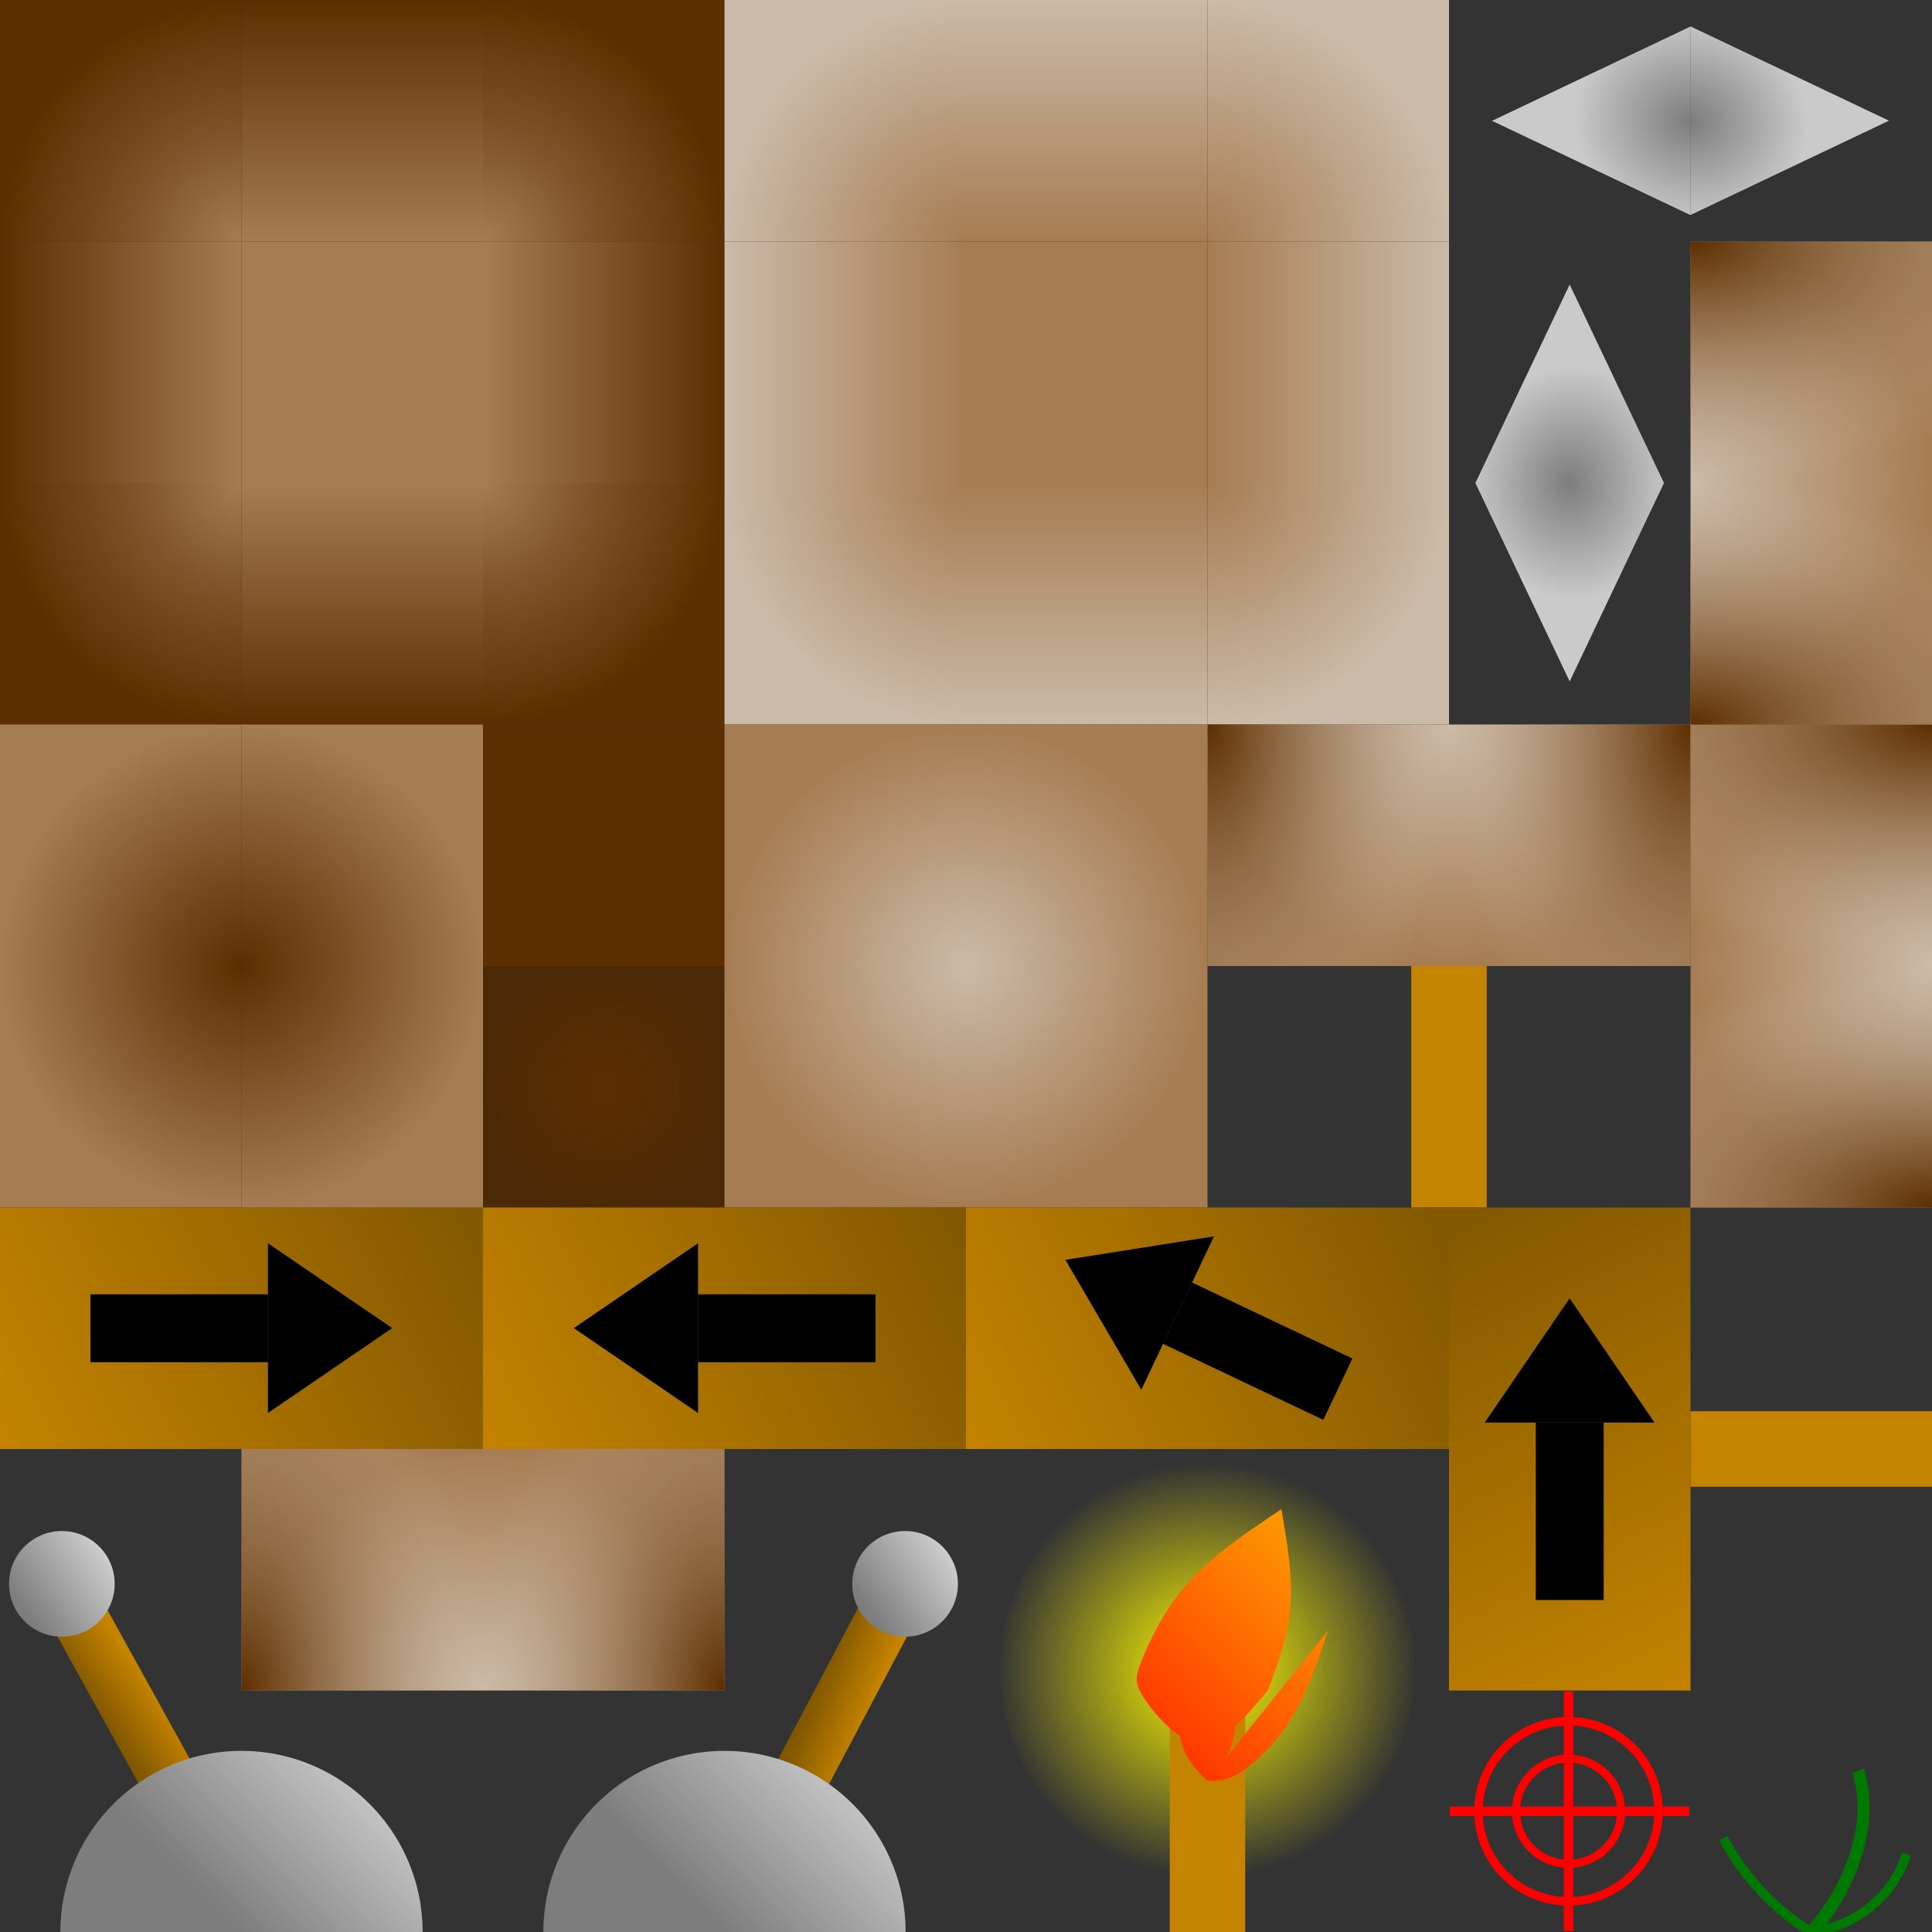 <?xml version="1.0" encoding="UTF-8" standalone="no"?>
<svg
   xmlns:dc="http://purl.org/dc/elements/1.1/"
   xmlns:cc="http://creativecommons.org/ns#"
   xmlns:rdf="http://www.w3.org/1999/02/22-rdf-syntax-ns#"
   xmlns:svg="http://www.w3.org/2000/svg"
   xmlns="http://www.w3.org/2000/svg"
   xmlns:xlink="http://www.w3.org/1999/xlink"
   xmlns:sodipodi="http://sodipodi.sourceforge.net/DTD/sodipodi-0.dtd"
   xmlns:inkscape="http://www.inkscape.org/namespaces/inkscape"
   width="1024mm"
   height="1024mm"
   viewBox="0 0 1024 1024"
   version="1.1"
   id="svg8"
   inkscape:version="1.0.1 (c497b03c, 2020-09-10)"
   sodipodi:docname="GameTiles.svg"
   inkscape:export-filename="/Users/hihilkh/Desktop/tile.png"
   inkscape:export-xdpi="25.4"
   inkscape:export-ydpi="25.4">
  <rect x="0" y="0" width="1024" height="1024" fill="#333333" stroke="none"/>
  <defs
     id="defs2">
    <inkscape:path-effect
       effect="bspline"
       id="path-effect1290"
       is_visible="true"
       lpeversion="1"
       weight="33.333"
       steps="2"
       helper_size="0"
       apply_no_weight="true"
       apply_with_weight="true"
       only_selected="false" />
    <inkscape:path-effect
       effect="bspline"
       id="path-effect1286"
       is_visible="true"
       lpeversion="1"
       weight="33.333"
       steps="2"
       helper_size="0"
       apply_no_weight="true"
       apply_with_weight="true"
       only_selected="false" />
    <linearGradient
       inkscape:collect="always"
       id="linearGradient3941">
      <stop
         style="stop-color:#fff800;stop-opacity:1;"
         offset="0"
         id="stop3937" />
      <stop
         style="stop-color:#fff800;stop-opacity:0;"
         offset="1"
         id="stop3939" />
    </linearGradient>
    <linearGradient
       inkscape:collect="always"
       id="linearGradient3927">
      <stop
         style="stop-color:#ff2f00;stop-opacity:1;"
         offset="0"
         id="stop3923" />
      <stop
         style="stop-color:#ff9600;stop-opacity:1"
         offset="1"
         id="stop3925" />
    </linearGradient>
    <inkscape:path-effect
       effect="bspline"
       id="path-effect3898"
       is_visible="true"
       lpeversion="1"
       weight="33.333"
       steps="2"
       helper_size="0"
       apply_no_weight="true"
       apply_with_weight="true"
       only_selected="false" />
    <inkscape:path-effect
       effect="bspline"
       id="path-effect3894"
       is_visible="true"
       lpeversion="1"
       weight="33.333"
       steps="2"
       helper_size="0"
       apply_no_weight="true"
       apply_with_weight="true"
       only_selected="false" />
    <inkscape:path-effect
       effect="bspline"
       id="path-effect3879"
       is_visible="true"
       lpeversion="1"
       weight="33.333"
       steps="2"
       helper_size="0"
       apply_no_weight="true"
       apply_with_weight="true"
       only_selected="false" />
    <inkscape:path-effect
       effect="bspline"
       id="path-effect3875"
       is_visible="true"
       lpeversion="1"
       weight="33.333"
       steps="2"
       helper_size="0"
       apply_no_weight="true"
       apply_with_weight="true"
       only_selected="false" />
    <inkscape:path-effect
       effect="bspline"
       id="path-effect3871"
       is_visible="true"
       lpeversion="1"
       weight="33.333"
       steps="2"
       helper_size="0"
       apply_no_weight="true"
       apply_with_weight="true"
       only_selected="false" />
    <inkscape:path-effect
       effect="bspline"
       id="path-effect3867"
       is_visible="true"
       lpeversion="1"
       weight="33.333"
       steps="2"
       helper_size="0"
       apply_no_weight="true"
       apply_with_weight="true"
       only_selected="false" />
    <inkscape:path-effect
       effect="bspline"
       id="path-effect3863"
       is_visible="true"
       lpeversion="1"
       weight="33.333"
       steps="2"
       helper_size="0"
       apply_no_weight="true"
       apply_with_weight="true"
       only_selected="false" />
    <inkscape:path-effect
       effect="bspline"
       id="path-effect3858"
       is_visible="true"
       lpeversion="1"
       weight="33.333"
       steps="2"
       helper_size="0"
       apply_no_weight="true"
       apply_with_weight="true"
       only_selected="false" />
    <inkscape:path-effect
       effect="bspline"
       id="path-effect3849"
       is_visible="true"
       lpeversion="1"
       weight="33.333"
       steps="2"
       helper_size="0"
       apply_no_weight="true"
       apply_with_weight="true"
       only_selected="false" />
    <inkscape:path-effect
       effect="bspline"
       id="path-effect3845"
       is_visible="true"
       lpeversion="1"
       weight="33.333"
       steps="2"
       helper_size="0"
       apply_no_weight="true"
       apply_with_weight="true"
       only_selected="false" />
    <inkscape:path-effect
       effect="bspline"
       id="path-effect3841"
       is_visible="true"
       lpeversion="1"
       weight="33.333"
       steps="2"
       helper_size="0"
       apply_no_weight="true"
       apply_with_weight="true"
       only_selected="false" />
    <inkscape:path-effect
       effect="bspline"
       id="path-effect3837"
       is_visible="true"
       lpeversion="1"
       weight="33.333"
       steps="2"
       helper_size="0"
       apply_no_weight="true"
       apply_with_weight="true"
       only_selected="false" />
    <inkscape:path-effect
       effect="bspline"
       id="path-effect3833"
       is_visible="true"
       lpeversion="1"
       weight="33.333"
       steps="2"
       helper_size="0"
       apply_no_weight="true"
       apply_with_weight="true"
       only_selected="false" />
    <inkscape:path-effect
       effect="bspline"
       id="path-effect3829"
       is_visible="true"
       lpeversion="1"
       weight="33.333"
       steps="2"
       helper_size="0"
       apply_no_weight="true"
       apply_with_weight="true"
       only_selected="false" />
    <inkscape:path-effect
       effect="bspline"
       id="path-effect3771"
       is_visible="true"
       lpeversion="1"
       weight="33.333"
       steps="2"
       helper_size="0"
       apply_no_weight="true"
       apply_with_weight="true"
       only_selected="false" />
    <inkscape:path-effect
       effect="bspline"
       id="path-effect3763"
       is_visible="true"
       lpeversion="1"
       weight="33.333"
       steps="2"
       helper_size="0"
       apply_no_weight="true"
       apply_with_weight="true"
       only_selected="false" />
    <inkscape:path-effect
       effect="bspline"
       id="path-effect3752"
       is_visible="true"
       lpeversion="1"
       weight="33.333"
       steps="2"
       helper_size="0"
       apply_no_weight="true"
       apply_with_weight="true"
       only_selected="false" />
    <inkscape:path-effect
       effect="bspline"
       id="path-effect3748"
       is_visible="true"
       lpeversion="1"
       weight="33.333"
       steps="2"
       helper_size="0"
       apply_no_weight="true"
       apply_with_weight="true"
       only_selected="false" />
    <inkscape:path-effect
       effect="bspline"
       id="path-effect3744"
       is_visible="true"
       lpeversion="1"
       weight="33.333"
       steps="2"
       helper_size="0"
       apply_no_weight="true"
       apply_with_weight="true"
       only_selected="false" />
    <inkscape:path-effect
       effect="bspline"
       id="path-effect3740"
       is_visible="true"
       lpeversion="1"
       weight="33.333"
       steps="2"
       helper_size="0"
       apply_no_weight="true"
       apply_with_weight="true"
       only_selected="false" />
    <inkscape:path-effect
       effect="bspline"
       id="path-effect3736"
       is_visible="true"
       lpeversion="1"
       weight="33.333"
       steps="2"
       helper_size="0"
       apply_no_weight="true"
       apply_with_weight="true"
       only_selected="false" />
    <inkscape:path-effect
       effect="bspline"
       id="path-effect3732"
       is_visible="true"
       lpeversion="1"
       weight="33.333"
       steps="2"
       helper_size="0"
       apply_no_weight="true"
       apply_with_weight="true"
       only_selected="false" />
    <linearGradient
       inkscape:collect="always"
       id="linearGradient3611">
      <stop
         style="stop-color:#7d7d7d;stop-opacity:1;"
         offset="0"
         id="stop3607" />
      <stop
         style="stop-color:#ffffff;stop-opacity:1"
         offset="1"
         id="stop3609" />
    </linearGradient>
    <linearGradient
       inkscape:collect="always"
       id="linearGradient2692">
      <stop
         style="stop-color:#7d7d7d;stop-opacity:1;"
         offset="0"
         id="stop2688" />
      <stop
         style="stop-color:#ffffff;stop-opacity:1"
         offset="1"
         id="stop2690" />
    </linearGradient>
    <linearGradient
       inkscape:collect="always"
       id="linearGradient2547">
      <stop
         style="stop-color:#c48300;stop-opacity:1;"
         offset="0"
         id="stop2543" />
      <stop
         style="stop-color:#825700;stop-opacity:1"
         offset="1"
         id="stop2545" />
    </linearGradient>
    <inkscape:perspective
       sodipodi:type="inkscape:persp3d"
       inkscape:vp_x="0 : 512 : 1"
       inkscape:vp_y="0 : 1000 : 0"
       inkscape:vp_z="1024 : 512 : 1"
       inkscape:persp3d-origin="512 : 341.33333 : 1"
       id="perspective2151" />
    <linearGradient
       inkscape:collect="always"
       id="linearGradient2045">
      <stop
         style="stop-color:#5d2e00;stop-opacity:1"
         offset="0"
         id="stop2041" />
      <stop
         style="stop-color:#cbbaa8;stop-opacity:0"
         offset="1"
         id="stop2043" />
    </linearGradient>
    <linearGradient
       inkscape:collect="always"
       id="linearGradient1965">
      <stop
         style="stop-color:#cbbaa8;stop-opacity:1"
         offset="0"
         id="stop1961" />
      <stop
         style="stop-color:#a67c52;stop-opacity:1"
         offset="1"
         id="stop1963" />
    </linearGradient>
    <linearGradient
       inkscape:collect="always"
       id="linearGradient1850">
      <stop
         style="stop-color:#cbbaa8;stop-opacity:1"
         offset="0"
         id="stop1846" />
      <stop
         style="stop-color:#a67c52;stop-opacity:1"
         offset="1"
         id="stop1848" />
    </linearGradient>
    <linearGradient
       inkscape:collect="always"
       id="linearGradient1772">
      <stop
         style="stop-color:#a67c52;stop-opacity:1"
         offset="0"
         id="stop1768" />
      <stop
         style="stop-color:#cbbaa8;stop-opacity:1"
         offset="1"
         id="stop1770" />
    </linearGradient>
    <linearGradient
       inkscape:collect="always"
       id="linearGradient1710">
      <stop
         style="stop-color:#cbbaa8;stop-opacity:1"
         offset="0"
         id="stop1706" />
      <stop
         style="stop-color:#a67c52;stop-opacity:1"
         offset="1"
         id="stop1708" />
    </linearGradient>
    <linearGradient
       inkscape:collect="always"
       id="linearGradient1604">
      <stop
         style="stop-color:#7d7d7d;stop-opacity:1;"
         offset="0"
         id="stop1600" />
      <stop
         style="stop-color:#cacaca;stop-opacity:1"
         offset="1"
         id="stop1602" />
    </linearGradient>
    <linearGradient
       inkscape:collect="always"
       id="linearGradient1390">
      <stop
         style="stop-color:#5d2e00;stop-opacity:1;"
         offset="0"
         id="stop1386" />
      <stop
         style="stop-color:#4c2906;stop-opacity:1"
         offset="1"
         id="stop1388" />
    </linearGradient>
    <linearGradient
       inkscape:collect="always"
       id="linearGradient1069">
      <stop
         style="stop-color:#a67c52;stop-opacity:1;"
         offset="0"
         id="stop1063" />
      <stop
         style="stop-color:#815529;stop-opacity:1;"
         offset="0.429"
         id="stop1065" />
      <stop
         style="stop-color:#5d2e00;stop-opacity:1"
         offset="1"
         id="stop1067" />
    </linearGradient>
    <linearGradient
       inkscape:collect="always"
       id="linearGradient856-8-4-4-5-6-0-6">
      <stop
         style="stop-color:#5d2e00;stop-opacity:1;"
         offset="0"
         id="stop852" />
      <stop
         style="stop-color:#a67c52;stop-opacity:1"
         offset="1"
         id="stop854" />
    </linearGradient>
    <linearGradient
       inkscape:collect="always"
       xlink:href="#linearGradient856-8-4-4-5-6-0-6"
       id="linearGradient858-7"
       x1="256"
       y1="64"
       x2="128"
       y2="64"
       gradientUnits="userSpaceOnUse"
       gradientTransform="translate(128,128)" />
    <linearGradient
       inkscape:collect="always"
       xlink:href="#linearGradient856-8-4-4-5-6-0-6"
       id="linearGradient858-7-3"
       x1="192"
       y1="128"
       x2="192"
       y2="2e-06"
       gradientUnits="userSpaceOnUse"
       gradientTransform="translate(2.0517578e-5,256)" />
    <linearGradient
       inkscape:collect="always"
       xlink:href="#linearGradient856-8-4-4-5-6-0-6"
       id="linearGradient858-7-3-2"
       x1="128"
       y1="64"
       x2="256"
       y2="64"
       gradientUnits="userSpaceOnUse"
       gradientTransform="translate(-128,128)" />
    <radialGradient
       inkscape:collect="always"
       xlink:href="#linearGradient1069"
       id="radialGradient1061"
       cx="640"
       cy="128"
       fx="640"
       fy="128"
       r="64"
       gradientUnits="userSpaceOnUse"
       gradientTransform="matrix(3.9412979e-7,-2,2,-2.9371622e-6,-128,1408)" />
    <radialGradient
       inkscape:collect="always"
       xlink:href="#linearGradient1069"
       id="radialGradient1061-4"
       cx="576"
       cy="128"
       fx="576"
       fy="128"
       r="64"
       gradientUnits="userSpaceOnUse"
       gradientTransform="matrix(2,1.0618243e-6,2.9192021e-6,2,-896,-128.001)" />
    <radialGradient
       inkscape:collect="always"
       xlink:href="#linearGradient1069"
       id="radialGradient1061-4-9"
       cx="512"
       cy="128"
       fx="512"
       fy="128"
       r="64"
       gradientUnits="userSpaceOnUse"
       gradientTransform="matrix(-3.9611373e-6,2,-2,8.8767346e-8,512.002,-768)" />
    <radialGradient
       inkscape:collect="always"
       xlink:href="#linearGradient1069"
       id="radialGradient1061-4-5"
       cx="512"
       cy="192"
       fx="512"
       fy="192"
       r="64"
       gradientUnits="userSpaceOnUse"
       gradientTransform="matrix(-2,-4.0650613e-6,-1.7409303e-7,-2,1152,640.002)" />
    <radialGradient
       inkscape:collect="always"
       xlink:href="#linearGradient856-8-4-4-5-6-0-6"
       id="radialGradient1061-4-1"
       cx="576"
       cy="128"
       fx="576"
       fy="128"
       r="64"
       gradientUnits="userSpaceOnUse"
       gradientTransform="matrix(2,1.0618243e-6,2.9192021e-6,2,-1024.001,255.999)" />
    <radialGradient
       inkscape:collect="always"
       xlink:href="#linearGradient856-8-4-4-5-6-0-6"
       id="radialGradient1061-4-1-6"
       cx="512"
       cy="128"
       fx="512"
       fy="128"
       r="64"
       gradientUnits="userSpaceOnUse"
       gradientTransform="matrix(3.3034359e-7,2,-2,4.9946342e-6,384,-512.001)" />
    <radialGradient
       inkscape:collect="always"
       xlink:href="#linearGradient856-8-4-4-5-6-0-6"
       id="radialGradient1061-4-1-6-0"
       cx="448"
       cy="128"
       fx="448"
       fy="128"
       r="64"
       gradientUnits="userSpaceOnUse"
       gradientTransform="matrix(-2,-3.6646825e-6,-7.8776274e-7,-2,1024,768.002)" />
    <radialGradient
       inkscape:collect="always"
       xlink:href="#linearGradient856-8-4-4-5-6-0-6"
       id="radialGradient1061-4-1-6-07"
       cx="576"
       cy="64"
       fx="576"
       fy="64"
       r="64"
       gradientUnits="userSpaceOnUse"
       gradientTransform="matrix(-8.1918939e-8,-2,2,-5.0832633e-6,-2e-5,1664.001)" />
    <radialGradient
       inkscape:collect="always"
       xlink:href="#linearGradient1390"
       id="radialGradient1392"
       cx="576"
       cy="192"
       fx="576"
       fy="192"
       r="64"
       gradientUnits="userSpaceOnUse"
       gradientTransform="translate(-256,384)" />
    <radialGradient
       inkscape:collect="always"
       xlink:href="#linearGradient1604"
       id="radialGradient1606"
       cx="194.293"
       cy="32"
       fx="194.293"
       fy="32"
       r="110.851"
       gradientTransform="matrix(-0.748,0.711,-0.79,-0.732,874.567,-178.652)"
       gradientUnits="userSpaceOnUse" />
    <radialGradient
       inkscape:collect="always"
       xlink:href="#linearGradient1604"
       id="radialGradient1606-2"
       cx="194.293"
       cy="32"
       fx="194.293"
       fy="32"
       r="110.851"
       gradientTransform="matrix(-0.748,0.711,-0.79,-0.732,874.567,-178.652)"
       gradientUnits="userSpaceOnUse" />
    <radialGradient
       inkscape:collect="always"
       xlink:href="#linearGradient1604"
       id="radialGradient1606-1"
       cx="194.293"
       cy="32"
       fx="194.293"
       fy="32"
       r="110.851"
       gradientTransform="matrix(-0.748,0.711,-0.79,-0.732,874.567,-178.652)"
       gradientUnits="userSpaceOnUse" />
    <radialGradient
       inkscape:collect="always"
       xlink:href="#linearGradient1604"
       id="radialGradient1606-8"
       cx="194.293"
       cy="32"
       fx="194.293"
       fy="32"
       r="110.851"
       gradientTransform="matrix(-0.748,0.711,-0.79,-0.732,874.567,-178.652)"
       gradientUnits="userSpaceOnUse" />
    <linearGradient
       inkscape:collect="always"
       xlink:href="#linearGradient1710"
       id="linearGradient858-7-9"
       x1="256"
       y1="64"
       x2="128"
       y2="64"
       gradientUnits="userSpaceOnUse"
       gradientTransform="translate(512,128)" />
    <linearGradient
       inkscape:collect="always"
       xlink:href="#linearGradient1710"
       id="linearGradient858-7-9-9"
       x1="256"
       y1="64"
       x2="128"
       y2="64"
       gradientUnits="userSpaceOnUse"
       gradientTransform="translate(128,-640)" />
    <linearGradient
       inkscape:collect="always"
       xlink:href="#linearGradient1710"
       id="linearGradient858-7-9-8"
       x1="256"
       y1="64"
       x2="128"
       y2="64"
       gradientUnits="userSpaceOnUse"
       gradientTransform="translate(-640,-256)" />
    <linearGradient
       inkscape:collect="always"
       xlink:href="#linearGradient1710"
       id="linearGradient858-7-9-7"
       x1="256"
       y1="64"
       x2="128"
       y2="64"
       gradientUnits="userSpaceOnUse"
       gradientTransform="translate(-256,512)" />
    <radialGradient
       inkscape:collect="always"
       xlink:href="#linearGradient1772"
       id="radialGradient1774"
       cx="448"
       cy="320"
       fx="448"
       fy="320"
       r="64"
       gradientUnits="userSpaceOnUse"
       gradientTransform="matrix(2,4.956176e-6,-1.126631e-6,2,-256,-512.002)" />
    <radialGradient
       inkscape:collect="always"
       xlink:href="#linearGradient1772"
       id="radialGradient1774-4"
       cx="448"
       cy="320"
       fx="448"
       fy="320"
       r="64"
       gradientUnits="userSpaceOnUse"
       gradientTransform="matrix(2,4.956176e-6,-1.126631e-6,2,-640,-1280.002)" />
    <radialGradient
       inkscape:collect="always"
       xlink:href="#linearGradient1772"
       id="radialGradient1774-7"
       cx="448"
       cy="320"
       fx="448"
       fy="320"
       r="64"
       gradientUnits="userSpaceOnUse"
       gradientTransform="matrix(2,4.956176e-6,-1.126631e-6,2,-1408,-896.002)" />
    <radialGradient
       inkscape:collect="always"
       xlink:href="#linearGradient1772"
       id="radialGradient1774-9"
       cx="448"
       cy="320"
       fx="448"
       fy="320"
       r="64"
       gradientUnits="userSpaceOnUse"
       gradientTransform="matrix(2,4.956176e-6,-1.126631e-6,2,-1024,-128.002)" />
    <radialGradient
       inkscape:collect="always"
       xlink:href="#linearGradient1850"
       id="radialGradient1774-99"
       cx="448"
       cy="320"
       fx="448"
       fy="320"
       r="64"
       gradientUnits="userSpaceOnUse"
       gradientTransform="matrix(2,4.956176e-6,-1.126631e-6,2,-384,-128.002)" />
    <radialGradient
       inkscape:collect="always"
       xlink:href="#linearGradient1850"
       id="radialGradient1774-99-8"
       cx="448"
       cy="320"
       fx="448"
       fy="320"
       r="64"
       gradientUnits="userSpaceOnUse"
       gradientTransform="matrix(2,4.956176e-6,-1.126631e-6,2,-384,-1152.002)" />
    <radialGradient
       inkscape:collect="always"
       xlink:href="#linearGradient1850"
       id="radialGradient1774-99-82"
       cx="448"
       cy="320"
       fx="448"
       fy="320"
       r="64"
       gradientUnits="userSpaceOnUse"
       gradientTransform="matrix(2,4.956176e-6,-1.126631e-6,2,-1408,-128.002)" />
    <radialGradient
       inkscape:collect="always"
       xlink:href="#linearGradient1850"
       id="radialGradient1774-99-4"
       cx="448"
       cy="320"
       fx="448"
       fy="320"
       r="64"
       gradientUnits="userSpaceOnUse"
       gradientTransform="matrix(2,4.956176e-6,-1.126631e-6,2,-1408,-1152.002)" />
    <radialGradient
       inkscape:collect="always"
       xlink:href="#linearGradient1965"
       id="radialGradient1774-99-82-1-5"
       cx="448"
       cy="320"
       fx="448"
       fy="320"
       r="64"
       gradientUnits="userSpaceOnUse"
       gradientTransform="matrix(2,4.4973705e-6,8.717297e-7,2,-1728,127.999)" />
    <radialGradient
       inkscape:collect="always"
       xlink:href="#linearGradient2045"
       id="radialGradient2049-4"
       cx="-832"
       cy="1024"
       fx="-832"
       fy="1024"
       r="64"
       gradientUnits="userSpaceOnUse"
       gradientTransform="matrix(-0.021,-3.496,2,-0.012,-2769.425,-2128.633)" />
    <radialGradient
       inkscape:collect="always"
       xlink:href="#linearGradient1965"
       id="radialGradient1774-99-82-1-0"
       cx="448"
       cy="320"
       fx="448"
       fy="320"
       r="64"
       gradientUnits="userSpaceOnUse"
       gradientTransform="matrix(2,4.4973705e-6,8.717297e-7,2,-1728,127.999)" />
    <radialGradient
       inkscape:collect="always"
       xlink:href="#linearGradient2045"
       id="radialGradient2049-8"
       cx="-832"
       cy="1024"
       fx="-832"
       fy="1024"
       r="64"
       gradientUnits="userSpaceOnUse"
       gradientTransform="matrix(-0.021,-3.496,2,-0.012,-2769.425,-2128.633)" />
    <radialGradient
       inkscape:collect="always"
       xlink:href="#linearGradient1965"
       id="radialGradient1774-99-82-1-7"
       cx="448"
       cy="320"
       fx="448"
       fy="320"
       r="64"
       gradientUnits="userSpaceOnUse"
       gradientTransform="matrix(2,4.4973705e-6,8.717297e-7,2,-1728,127.999)" />
    <radialGradient
       inkscape:collect="always"
       xlink:href="#linearGradient2045"
       id="radialGradient2049-5"
       cx="-832"
       cy="1024"
       fx="-832"
       fy="1024"
       r="64"
       gradientUnits="userSpaceOnUse"
       gradientTransform="matrix(-0.021,-3.496,2,-0.012,-2769.425,-2128.633)" />
    <linearGradient
       inkscape:collect="always"
       xlink:href="#linearGradient856-8-4-4-5-6-0-6"
       id="linearGradient858-6"
       x1="192"
       y1="0"
       x2="192"
       y2="128"
       gradientUnits="userSpaceOnUse"
       gradientTransform="translate(-4.4000078e-5)" />
    <linearGradient
       inkscape:collect="always"
       xlink:href="#linearGradient2547"
       id="linearGradient2549"
       x1="640"
       y1="768"
       x2="896"
       y2="640"
       gradientUnits="userSpaceOnUse"
       gradientTransform="translate(-640)" />
    <linearGradient
       inkscape:collect="always"
       xlink:href="#linearGradient2547"
       id="linearGradient2549-7"
       x1="640"
       y1="768"
       x2="896"
       y2="640"
       gradientUnits="userSpaceOnUse"
       gradientTransform="translate(-384,-2e-5)" />
    <linearGradient
       inkscape:collect="always"
       xlink:href="#linearGradient2547"
       id="linearGradient2549-7-8"
       x1="640"
       y1="768"
       x2="896"
       y2="640"
       gradientUnits="userSpaceOnUse"
       gradientTransform="translate(-128,-4.1833333e-5)" />
    <linearGradient
       inkscape:collect="always"
       xlink:href="#linearGradient2547"
       id="linearGradient2549-79"
       x1="640"
       y1="768"
       x2="896"
       y2="640"
       gradientUnits="userSpaceOnUse"
       gradientTransform="translate(-1536,128)" />
    <linearGradient
       inkscape:collect="always"
       xlink:href="#linearGradient2692"
       id="linearGradient2694"
       x1="128"
       y1="1024"
       x2="256"
       y2="896"
       gradientUnits="userSpaceOnUse" />
    <linearGradient
       inkscape:collect="always"
       xlink:href="#linearGradient2547"
       id="linearGradient3605"
       x1="-359.561"
       y1="858.493"
       x2="-389.685"
       y2="861.421"
       gradientUnits="userSpaceOnUse" />
    <linearGradient
       inkscape:collect="always"
       xlink:href="#linearGradient3611"
       id="linearGradient3613"
       x1="16.5"
       y1="859.01"
       x2="86.994"
       y2="810.521"
       gradientUnits="userSpaceOnUse" />
    <linearGradient
       inkscape:collect="always"
       xlink:href="#linearGradient2547"
       id="linearGradient3605-9"
       x1="-359.561"
       y1="858.493"
       x2="-389.685"
       y2="861.421"
       gradientUnits="userSpaceOnUse"
       gradientTransform="translate(1193.236,-242.131)" />
    <linearGradient
       inkscape:collect="always"
       xlink:href="#linearGradient3611"
       id="linearGradient2694-8"
       x1="128"
       y1="1024"
       x2="256"
       y2="896"
       gradientUnits="userSpaceOnUse"
       gradientTransform="translate(256,1.0947827e-4)" />
    <linearGradient
       inkscape:collect="always"
       xlink:href="#linearGradient3611"
       id="linearGradient3613-2"
       x1="16.5"
       y1="859.01"
       x2="86.994"
       y2="810.521"
       gradientUnits="userSpaceOnUse"
       gradientTransform="translate(446.923,1.936809e-5)" />
    <linearGradient
       inkscape:collect="always"
       xlink:href="#linearGradient3927"
       id="linearGradient3933"
       x1="752"
       y1="1088"
       x2="848"
       y2="992"
       gradientUnits="userSpaceOnUse" />
    <radialGradient
       inkscape:collect="always"
       xlink:href="#linearGradient3941"
       id="radialGradient3943"
       cx="640"
       cy="896"
       fx="640"
       fy="896"
       r="128.5"
       gradientUnits="userSpaceOnUse"
       gradientTransform="matrix(0.872,-0.001,0.001,0.854,80.566,120.587)" />
    <radialGradient
       inkscape:collect="always"
       xlink:href="#linearGradient1965"
       id="radialGradient1774-99-82-1-2"
       cx="448"
       cy="320"
       fx="448"
       fy="320"
       r="64"
       gradientUnits="userSpaceOnUse"
       gradientTransform="matrix(2,4.4973705e-6,8.717297e-7,2,-1728,127.999)" />
    <radialGradient
       inkscape:collect="always"
       xlink:href="#linearGradient2045"
       id="radialGradient2049-58"
       cx="-832"
       cy="1024"
       fx="-832"
       fy="1024"
       r="64"
       gradientUnits="userSpaceOnUse"
       gradientTransform="matrix(-0.021,-3.496,2,-0.012,-2769.425,-2128.633)" />
    <radialGradient
       inkscape:collect="always"
       xlink:href="#linearGradient1965"
       id="radialGradient1774-99-82-1-5-2"
       cx="448"
       cy="320"
       fx="448"
       fy="320"
       r="64"
       gradientUnits="userSpaceOnUse"
       gradientTransform="matrix(2,4.4973705e-6,8.717297e-7,2,-1728,127.999)" />
    <radialGradient
       inkscape:collect="always"
       xlink:href="#linearGradient2045"
       id="radialGradient2049-4-8"
       cx="-832"
       cy="1024"
       fx="-832"
       fy="1024"
       r="64"
       gradientUnits="userSpaceOnUse"
       gradientTransform="matrix(-0.021,-3.496,2,-0.012,-2769.425,-2128.633)" />
    <radialGradient
       inkscape:collect="always"
       xlink:href="#linearGradient1965"
       id="radialGradient1774-99-82-1-0-7"
       cx="448"
       cy="320"
       fx="448"
       fy="320"
       r="64"
       gradientUnits="userSpaceOnUse"
       gradientTransform="matrix(2,4.4973705e-6,8.717297e-7,2,-1728,127.999)" />
    <radialGradient
       inkscape:collect="always"
       xlink:href="#linearGradient2045"
       id="radialGradient2049-8-0"
       cx="-832"
       cy="1024"
       fx="-832"
       fy="1024"
       r="64"
       gradientUnits="userSpaceOnUse"
       gradientTransform="matrix(-0.021,-3.496,2,-0.012,-2769.425,-2128.633)" />
    <radialGradient
       inkscape:collect="always"
       xlink:href="#linearGradient1965"
       id="radialGradient1774-99-82-1-2-7"
       cx="448"
       cy="320"
       fx="448"
       fy="320"
       r="64"
       gradientUnits="userSpaceOnUse"
       gradientTransform="matrix(2,4.4973705e-6,8.717297e-7,2,-1728,127.999)" />
    <radialGradient
       inkscape:collect="always"
       xlink:href="#linearGradient2045"
       id="radialGradient2049-58-7"
       cx="-832"
       cy="1024"
       fx="-832"
       fy="1024"
       r="64"
       gradientUnits="userSpaceOnUse"
       gradientTransform="matrix(-0.021,-3.496,2,-0.012,-2769.425,-2128.633)" />
    <radialGradient
       inkscape:collect="always"
       xlink:href="#linearGradient1965"
       id="radialGradient1774-99-82-1-7-2"
       cx="448"
       cy="320"
       fx="448"
       fy="320"
       r="64"
       gradientUnits="userSpaceOnUse"
       gradientTransform="matrix(2,4.4973705e-6,8.717297e-7,2,-1728,127.999)" />
    <radialGradient
       inkscape:collect="always"
       xlink:href="#linearGradient2045"
       id="radialGradient2049-5-2"
       cx="-832"
       cy="1024"
       fx="-832"
       fy="1024"
       r="64"
       gradientUnits="userSpaceOnUse"
       gradientTransform="matrix(-0.021,-3.496,2,-0.012,-2769.425,-2128.633)" />
  </defs>
  <sodipodi:namedview
     id="base"
     pagecolor="#ffffff"
     bordercolor="#666666"
     borderopacity="1.0"
     inkscape:pageopacity="0.0"
     inkscape:pageshadow="2"
     inkscape:zoom="0.22191532"
     inkscape:cx="2391.7707"
     inkscape:cy="2782.9067"
     inkscape:document-units="mm"
     inkscape:current-layer="layer1"
     inkscape:document-rotation="0"
     showgrid="true"
     inkscape:window-width="1440"
     inkscape:window-height="785"
     inkscape:window-x="0"
     inkscape:window-y="25"
     inkscape:window-maximized="1">
    <inkscape:grid
       type="xygrid"
       id="grid833"
       units="mm"
       spacingx="16"
       dotted="false"
       spacingy="16"
       empspacing="4"
       visible="true"
       enabled="true" />
  </sodipodi:namedview>
  <g
     inkscape:label="Layer 1"
     inkscape:groupmode="layer"
     id="layer1">
    <circle
       style="fill:url(#radialGradient3943);fill-opacity:1;stroke:#007902;stroke-width:0;stroke-linejoin:round;stroke-miterlimit:4;stroke-dasharray:none;stroke-opacity:1"
       id="path3935"
       cx="640"
       cy="885"
       r="110" />
    <rect
       style="fill:#a67c52;fill-opacity:1;stroke-width:1;stroke-linejoin:round"
       id="rect835"
       width="128"
       height="128"
       x="128"
       y="128" />
    <rect
       style="mix-blend-mode:normal;fill:url(#linearGradient858-7);fill-opacity:1;stroke-width:1;stroke-linejoin:round"
       id="rect837-3"
       width="128"
       height="128"
       x="256"
       y="128" />
    <rect
       style="mix-blend-mode:normal;fill:url(#linearGradient858-7-3);fill-opacity:1;stroke-width:1;stroke-linejoin:round"
       id="rect837-3-3"
       width="128"
       height="128"
       x="128"
       y="256" />
    <rect
       style="mix-blend-mode:normal;fill:url(#linearGradient858-7-3-2);fill-opacity:1;stroke-width:1;stroke-linejoin:round"
       id="rect837-3-3-3"
       width="128"
       height="128"
       x="0"
       y="128" />
    <rect
       style="fill:url(#radialGradient1061);fill-opacity:1;stroke-width:1;stroke-linejoin:round"
       id="rect1027"
       width="128"
       height="128"
       x="0"
       y="3.6293945e-06" />
    <rect
       style="fill:url(#radialGradient1061-4);fill-opacity:1;stroke-width:1;stroke-linejoin:round"
       id="rect1027-2"
       width="128"
       height="128"
       x="256"
       y="0" />
    <rect
       style="fill:url(#radialGradient1061-4-9);fill-opacity:1;stroke-width:1;stroke-linejoin:round"
       id="rect1027-2-3"
       width="128"
       height="128"
       x="256"
       y="256" />
    <rect
       style="fill:url(#radialGradient1061-4-5);fill-opacity:1;stroke-width:1;stroke-linejoin:round"
       id="rect1027-2-1"
       width="128"
       height="128"
       x="0"
       y="256" />
    <rect
       style="fill:url(#radialGradient1061-4-1);fill-opacity:1;stroke-width:1;stroke-linejoin:round"
       id="rect1027-2-5"
       width="128"
       height="128"
       x="128"
       y="384" />
    <rect
       style="fill:url(#radialGradient1061-4-1-6-0);fill-opacity:1;stroke-width:1;stroke-linejoin:round"
       id="rect1027-2-5-6-6"
       width="128"
       height="128"
       x="0"
       y="512" />
    <rect
       style="fill:url(#radialGradient1061-4-1-6-07);fill-opacity:1;stroke-width:1;stroke-linejoin:round"
       id="rect1027-2-5-6-8"
       width="128"
       height="128"
       x="0"
       y="384" />
    <rect
       style="mix-blend-mode:normal;fill:url(#radialGradient1392);fill-opacity:1;stroke-width:1;stroke-linejoin:round"
       id="rect837-3-3-5-0"
       width="128"
       height="128"
       x="256"
       y="512" />
    <rect
       style="fill:#5d2e00;fill-opacity:1;stroke-width:1;stroke-linejoin:round"
       id="rect1537"
       width="128"
       height="128"
       x="256"
       y="384" />
    <path
       sodipodi:type="star"
       style="fill:url(#radialGradient1606);fill-opacity:1;stroke-width:1;stroke-linejoin:round"
       id="path1544"
       sodipodi:sides="3"
       sodipodi:cx="704"
       sodipodi:cy="0"
       sodipodi:r1="127.99999"
       sodipodi:r2="63.999996"
       sodipodi:arg1="1.5707963"
       sodipodi:arg2="2.6179939"
       inkscape:flatsided="true"
       inkscape:rounded="0"
       inkscape:randomized="0"
       d="m 704,128 -110.851,-192 221.702,-6e-6 z"
       inkscape:transform-center-y="-17.52253"
       transform="matrix(0.451,0,0,-0.548,514.457,220.955)" />
    <path
       sodipodi:type="star"
       style="fill:url(#radialGradient1606-2);fill-opacity:1;stroke-width:1;stroke-linejoin:round"
       id="path1544-6"
       sodipodi:sides="3"
       sodipodi:cx="704"
       sodipodi:cy="0"
       sodipodi:r1="127.99999"
       sodipodi:r2="63.999996"
       sodipodi:arg1="1.5707963"
       sodipodi:arg2="2.6179939"
       inkscape:flatsided="true"
       inkscape:rounded="0"
       inkscape:randomized="0"
       d="m 704,128 -110.851,-192 221.702,-6e-6 z"
       inkscape:transform-center-y="17.52253"
       transform="matrix(0.451,0,0,0.548,514.457,291.045)" />
    <path
       sodipodi:type="star"
       style="fill:url(#radialGradient1606-1);fill-opacity:1;stroke-width:1;stroke-linejoin:round"
       id="path1544-4"
       sodipodi:sides="3"
       sodipodi:cx="704"
       sodipodi:cy="0"
       sodipodi:r1="127.99999"
       sodipodi:r2="63.999996"
       sodipodi:arg1="1.5707963"
       sodipodi:arg2="2.6179939"
       inkscape:flatsided="true"
       inkscape:rounded="0"
       inkscape:randomized="0"
       d="m 704,128 -110.851,-192 221.702,-6e-6 z"
       transform="matrix(0,-0.451,-0.548,0,860.955,381.543)"
       inkscape:transform-center-x="17.522532" />
    <path
       sodipodi:type="star"
       style="fill:url(#radialGradient1606-8);fill-opacity:1;stroke-width:1;stroke-linejoin:round"
       id="path1544-0"
       sodipodi:sides="3"
       sodipodi:cx="704"
       sodipodi:cy="0"
       sodipodi:r1="127.99999"
       sodipodi:r2="63.999996"
       sodipodi:arg1="1.5707963"
       sodipodi:arg2="2.6179939"
       inkscape:flatsided="true"
       inkscape:rounded="0"
       inkscape:randomized="0"
       d="m 704,128 -110.851,-192 221.702,-6e-6 z"
       inkscape:transform-center-y="-3.751149e-06"
       transform="matrix(0,0.451,0.548,0,931.045,-253.543)"
       inkscape:transform-center-x="-17.522526" />
    <rect
       style="fill:#a67c52;fill-opacity:1;stroke-width:1;stroke-linejoin:round"
       id="rect835-8"
       width="128"
       height="128"
       x="512"
       y="128" />
    <rect
       style="mix-blend-mode:normal;fill:url(#linearGradient858-7-9);fill-opacity:1;stroke-width:1;stroke-linejoin:round"
       id="rect837-3-1"
       width="128"
       height="128"
       x="640"
       y="128" />
    <rect
       style="mix-blend-mode:normal;fill:url(#linearGradient858-7-9-9);fill-opacity:1;stroke-width:1;stroke-linejoin:round"
       id="rect837-3-1-4"
       width="128"
       height="128"
       x="256"
       y="-640"
       transform="rotate(90)" />
    <rect
       style="mix-blend-mode:normal;fill:url(#linearGradient858-7-9-8);fill-opacity:1;stroke-width:1;stroke-linejoin:round"
       id="rect837-3-1-3"
       width="128"
       height="128"
       x="-512"
       y="-256"
       transform="scale(-1)" />
    <rect
       style="mix-blend-mode:normal;fill:url(#linearGradient858-7-9-7);fill-opacity:1;stroke-width:1;stroke-linejoin:round"
       id="rect837-3-1-7"
       width="128"
       height="128"
       x="-128"
       y="512"
       transform="rotate(-90)" />
    <rect
       style="opacity:1;fill:url(#radialGradient1774);fill-opacity:1;stroke-width:1;stroke-linejoin:round"
       id="rect1758"
       width="128"
       height="128"
       x="640"
       y="-4e-06" />
    <rect
       style="opacity:1;fill:url(#radialGradient1774-4);fill-opacity:1;stroke-width:1;stroke-linejoin:round"
       id="rect1758-1"
       width="128"
       height="128"
       x="256"
       y="-768"
       transform="rotate(90)" />
    <rect
       style="opacity:1;fill:url(#radialGradient1774-7);fill-opacity:1;stroke-width:1;stroke-linejoin:round"
       id="rect1758-3"
       width="128"
       height="128"
       x="-512"
       y="-384"
       transform="scale(-1)" />
    <rect
       style="opacity:1;fill:url(#radialGradient1774-9);fill-opacity:1;stroke-width:1;stroke-linejoin:round"
       id="rect1758-9"
       width="128"
       height="128"
       x="-128"
       y="384"
       transform="rotate(-90)" />
    <rect
       style="opacity:1;fill:url(#radialGradient1774-99-8);fill-opacity:1;stroke-width:1;stroke-linejoin:round"
       id="rect1758-7-7"
       width="128"
       height="128"
       x="512"
       y="-640"
       transform="rotate(90)" />
    <rect
       style="opacity:1;fill:url(#radialGradient1774-99-82);fill-opacity:1;stroke-width:1;stroke-linejoin:round"
       id="rect1758-7-4"
       width="128"
       height="128"
       x="-512"
       y="384"
       transform="rotate(-90)" />
    <rect
       style="opacity:1;fill:url(#radialGradient1774-99-4);fill-opacity:1;stroke-width:1;stroke-linejoin:round"
       id="rect1758-7-2"
       width="128"
       height="128"
       x="-512"
       y="-640"
       transform="scale(-1)" />
    <g
       id="g2070-3"
       transform="rotate(-90,544,608)">
      <rect
         style="opacity:1;fill:url(#radialGradient1774-99-82-1-5);fill-opacity:1;stroke-width:1;stroke-linejoin:round"
         id="rect1758-7-4-8-5"
         width="128"
         height="128"
         x="-832"
         y="640"
         transform="rotate(-90)" />
      <rect
         style="opacity:1;fill:url(#radialGradient2049-4);fill-opacity:1;stroke-width:1;stroke-linejoin:round"
         id="rect1758-7-4-8-2-7"
         width="128"
         height="128"
         x="-832"
         y="640"
         transform="rotate(-90)" />
    </g>
    <g
       id="g2070-9"
       transform="matrix(0,-1,-1,0,1600,1152)">
      <rect
         style="opacity:1;fill:url(#radialGradient1774-99-82-1-0);fill-opacity:1;stroke-width:1;stroke-linejoin:round"
         id="rect1758-7-4-8-6"
         width="128"
         height="128"
         x="-832"
         y="640"
         transform="rotate(-90)" />
      <rect
         style="opacity:1;fill:url(#radialGradient2049-8);fill-opacity:1;stroke-width:1;stroke-linejoin:round"
         id="rect1758-7-4-8-2-3"
         width="128"
         height="128"
         x="-832"
         y="640"
         transform="rotate(-90)" />
    </g>
    <g
       id="g2070-4"
       transform="matrix(1,0,0,-1,256,1344)">
      <rect
         style="opacity:1;fill:url(#radialGradient1774-99-82-1-7);fill-opacity:1;stroke-width:1;stroke-linejoin:round"
         id="rect1758-7-4-8-0"
         width="128"
         height="128"
         x="-832"
         y="640"
         transform="rotate(-90)" />
      <rect
         style="opacity:1;fill:url(#radialGradient2049-5);fill-opacity:1;stroke-width:1;stroke-linejoin:round"
         id="rect1758-7-4-8-2-1"
         width="128"
         height="128"
         x="-832"
         y="640"
         transform="rotate(-90)" />
    </g>
    <g
       id="g1748">
      <circle
         style="fill:#000000;fill-opacity:0;stroke:#ff0000;stroke-width:4.541;stroke-linejoin:round;stroke-miterlimit:4;stroke-dasharray:none;stroke-opacity:1"
         id="path2435"
         cx="831.354"
         cy="960"
         r="47.73" />
      <circle
         style="fill:#000000;fill-opacity:0;stroke:#ff0000;stroke-width:4.272;stroke-linejoin:round;stroke-miterlimit:4;stroke-dasharray:none;stroke-opacity:1"
         id="path2435-0"
         cx="831.354"
         cy="960"
         r="27.864" />
      <rect
         style="fill:#ff0000;fill-opacity:1;stroke:#ff0000;stroke-width:0;stroke-linejoin:round;stroke-miterlimit:4;stroke-dasharray:none;stroke-opacity:1"
         id="rect2452"
         width="127"
         height="5"
         x="768.413"
         y="957.5" />
      <rect
         style="fill:#ff0000;fill-opacity:1;stroke:#ff0000;stroke-width:0;stroke-linejoin:round;stroke-miterlimit:4;stroke-dasharray:none;stroke-opacity:1"
         id="rect2452-4"
         width="127"
         height="5"
         x="896.529"
         y="-833.854"
         transform="rotate(90)" />
    </g>
    <rect
       style="opacity:1;fill:url(#linearGradient2549);fill-opacity:1;stroke:#ff0000;stroke-width:0;stroke-linejoin:round;stroke-miterlimit:4;stroke-dasharray:none;stroke-opacity:1"
       id="rect2475"
       width="256"
       height="128"
       x="5e-07"
       y="640" />
    <rect
       style="opacity:1;fill:#c48300;fill-opacity:1;stroke:#ff0000;stroke-width:0;stroke-linejoin:round;stroke-miterlimit:4;stroke-dasharray:none;stroke-opacity:1"
       id="rect2477"
       width="40"
       height="128"
       x="748"
       y="512" />
    <rect
       style="mix-blend-mode:normal;fill:url(#linearGradient858-6);fill-opacity:1;stroke-width:1;stroke-linejoin:round"
       id="rect837-7"
       width="128"
       height="128"
       x="128"
       y="3.7458332e-05" />
    <g
       id="g2541"
       transform="matrix(0.941,0,0,0.9,-219.294,-9.7)">
      <rect
         style="fill:#000000;fill-opacity:1;stroke:#ff0000;stroke-width:0;stroke-linejoin:round;stroke-miterlimit:4;stroke-dasharray:none;stroke-opacity:1"
         id="rect2527"
         width="100"
         height="40"
         x="284"
         y="773" />
      <path
         sodipodi:type="star"
         style="fill:#000000;fill-opacity:1;stroke:#ff0000;stroke-width:0;stroke-linejoin:round;stroke-miterlimit:4;stroke-dasharray:none;stroke-opacity:1"
         id="path2531"
         sodipodi:sides="3"
         sodipodi:cx="288"
         sodipodi:cy="776.57434"
         sodipodi:r1="63.999996"
         sodipodi:r2="31.999998"
         sodipodi:arg1="0"
         sodipodi:arg2="1.0471976"
         inkscape:flatsided="true"
         inkscape:rounded="0"
         inkscape:randomized="0"
         inkscape:transform-center-x="-11.666663"
         inkscape:transform-center-y="-1.0064521e-05"
         transform="matrix(0.729,0,0,0.902,197.333,92.445)"
         d="m 352,776.574 -96,55.426 V 721.149 Z" />
    </g>
    <rect
       style="opacity:1;fill:#c48300;fill-opacity:1;stroke:#ff0000;stroke-width:0;stroke-linejoin:round;stroke-miterlimit:4;stroke-dasharray:none;stroke-opacity:1"
       id="rect2477-3"
       width="128"
       height="40"
       x="896"
       y="748" />
    <rect
       style="opacity:1;fill:url(#linearGradient2549-7);fill-opacity:1;stroke:#ff0000;stroke-width:0;stroke-linejoin:round;stroke-miterlimit:4;stroke-dasharray:none;stroke-opacity:1"
       id="rect2475-8"
       width="256"
       height="128"
       x="256"
       y="640" />
    <g
       id="g2541-9"
       transform="matrix(-0.941,0,0,0.9,731.294,-9.7)">
      <rect
         style="fill:#000000;fill-opacity:1;stroke:#ff0000;stroke-width:0;stroke-linejoin:round;stroke-miterlimit:4;stroke-dasharray:none;stroke-opacity:1"
         id="rect2527-9"
         width="100"
         height="40"
         x="284"
         y="773" />
      <path
         sodipodi:type="star"
         style="fill:#000000;fill-opacity:1;stroke:#ff0000;stroke-width:0;stroke-linejoin:round;stroke-miterlimit:4;stroke-dasharray:none;stroke-opacity:1"
         id="path2531-6"
         sodipodi:sides="3"
         sodipodi:cx="288"
         sodipodi:cy="776.57434"
         sodipodi:r1="63.999996"
         sodipodi:r2="31.999998"
         sodipodi:arg1="0"
         sodipodi:arg2="1.0471976"
         inkscape:flatsided="true"
         inkscape:rounded="0"
         inkscape:randomized="0"
         inkscape:transform-center-x="-11.666663"
         inkscape:transform-center-y="-1.0064521e-05"
         transform="matrix(0.729,0,0,0.902,197.333,92.445)"
         d="m 352,776.574 -96,55.426 V 721.149 Z" />
    </g>
    <rect
       style="opacity:1;fill:url(#linearGradient2549-7-8);fill-opacity:1;stroke:#ff0000;stroke-width:0;stroke-linejoin:round;stroke-miterlimit:4;stroke-dasharray:none;stroke-opacity:1"
       id="rect2475-8-2"
       width="256"
       height="128"
       x="512"
       y="640" />
    <g
       id="g2541-9-1"
       transform="matrix(-0.85,-0.403,-0.385,0.813,1255.805,206.042)">
      <rect
         style="fill:#000000;fill-opacity:1;stroke:#ff0000;stroke-width:0;stroke-linejoin:round;stroke-miterlimit:4;stroke-dasharray:none;stroke-opacity:1"
         id="rect2527-9-4"
         width="100"
         height="40"
         x="284"
         y="773" />
      <path
         sodipodi:type="star"
         style="fill:#000000;fill-opacity:1;stroke:#ff0000;stroke-width:0;stroke-linejoin:round;stroke-miterlimit:4;stroke-dasharray:none;stroke-opacity:1"
         id="path2531-6-8"
         sodipodi:sides="3"
         sodipodi:cx="288"
         sodipodi:cy="776.57434"
         sodipodi:r1="63.999996"
         sodipodi:r2="31.999998"
         sodipodi:arg1="0"
         sodipodi:arg2="1.0471976"
         inkscape:flatsided="true"
         inkscape:rounded="0"
         inkscape:randomized="0"
         inkscape:transform-center-x="-11.666663"
         inkscape:transform-center-y="-1.0064521e-05"
         transform="matrix(0.729,0,0,0.902,197.333,92.445)"
         d="m 352,776.574 -96,55.426 V 721.149 Z" />
    </g>
    <rect
       style="opacity:1;fill:url(#linearGradient2549-79);fill-opacity:1;stroke:#ff0000;stroke-width:0;stroke-linejoin:round;stroke-miterlimit:4;stroke-dasharray:none;stroke-opacity:1"
       id="rect2475-7"
       width="256"
       height="128"
       x="-896"
       y="768"
       transform="rotate(-90)" />
    <g
       id="g2541-90"
       transform="matrix(0,-0.941,0.9,0,118.3,1115.294)">
      <rect
         style="fill:#000000;fill-opacity:1;stroke:#ff0000;stroke-width:0;stroke-linejoin:round;stroke-miterlimit:4;stroke-dasharray:none;stroke-opacity:1"
         id="rect2527-3"
         width="100"
         height="40"
         x="284"
         y="773" />
      <path
         sodipodi:type="star"
         style="fill:#000000;fill-opacity:1;stroke:#ff0000;stroke-width:0;stroke-linejoin:round;stroke-miterlimit:4;stroke-dasharray:none;stroke-opacity:1"
         id="path2531-2"
         sodipodi:sides="3"
         sodipodi:cx="288"
         sodipodi:cy="776.57434"
         sodipodi:r1="63.999996"
         sodipodi:r2="31.999998"
         sodipodi:arg1="0"
         sodipodi:arg2="1.0471976"
         inkscape:flatsided="true"
         inkscape:rounded="0"
         inkscape:randomized="0"
         inkscape:transform-center-x="-11.666663"
         inkscape:transform-center-y="-1.0064521e-05"
         transform="matrix(0.729,0,0,0.902,197.333,92.445)"
         d="m 352,776.574 -96,55.426 V 721.149 Z" />
    </g>
    <rect
       style="opacity:1;fill:url(#linearGradient3605);fill-opacity:1;stroke:#ff0000;stroke-width:0;stroke-linejoin:round;stroke-miterlimit:4;stroke-dasharray:none;stroke-opacity:1"
       id="rect2684"
       width="30"
       height="192"
       x="-392.995"
       y="764.881"
       transform="rotate(-28.934)" />
    <path
       style="opacity:1;fill:url(#linearGradient2694);fill-opacity:1;stroke:#ff0000;stroke-width:0;stroke-linejoin:round;stroke-miterlimit:4;stroke-dasharray:none;stroke-opacity:1"
       id="path2682"
       sodipodi:type="arc"
       sodipodi:cx="127.99999"
       sodipodi:cy="1023.9999"
       sodipodi:rx="95.999992"
       sodipodi:ry="95.999992"
       sodipodi:start="3.1415927"
       sodipodi:end="0"
       sodipodi:arc-type="slice"
       d="m 32,1024 a 96,96 0 0 1 96,-96 96,96 0 0 1 96,96 h -96 z" />
    <circle
       style="opacity:1;fill:url(#linearGradient3613);fill-opacity:1;stroke:#ff0000;stroke-width:0;stroke-linejoin:round;stroke-miterlimit:4;stroke-dasharray:none;stroke-opacity:1"
       id="path2686"
       cx="32.784"
       cy="839.483"
       r="28" />
    <rect
       style="opacity:1;fill:url(#linearGradient3605-9);fill-opacity:1;stroke:#ff0000;stroke-width:0;stroke-linejoin:round;stroke-miterlimit:4;stroke-dasharray:none;stroke-opacity:1"
       id="rect2684-3"
       width="30"
       height="192"
       x="800.241"
       y="522.75"
       transform="rotate(27.849)"
       inkscape:transform-center-x="-52.74086"
       inkscape:transform-center-y="-90.551309" />
    <path
       style="opacity:1;fill:url(#linearGradient2694-8);fill-opacity:1;stroke:#ff0000;stroke-width:0;stroke-linejoin:round;stroke-miterlimit:4;stroke-dasharray:none;stroke-opacity:1"
       id="path2682-7"
       sodipodi:type="arc"
       sodipodi:cx="384"
       sodipodi:cy="1023.9999"
       sodipodi:rx="95.999992"
       sodipodi:ry="95.999992"
       sodipodi:start="3.1415927"
       sodipodi:end="0"
       sodipodi:arc-type="slice"
       d="M 288,1024 A 96,96 0 0 1 384,928 96,96 0 0 1 480,1024 H 384 Z" />
    <circle
       style="opacity:1;fill:url(#linearGradient3613-2);fill-opacity:1;stroke:#ff0000;stroke-width:0;stroke-linejoin:round;stroke-miterlimit:4;stroke-dasharray:none;stroke-opacity:1"
       id="path2686-4"
       cx="479.707"
       cy="839.483"
       r="28" />
    <path
       sodipodi:type="spiral"
       style="fill:none;fill-rule:evenodd;stroke:#007902;stroke-width:5;stroke-miterlimit:4;stroke-dasharray:none;stroke-opacity:1"
       id="path3663"
       sodipodi:cx="960"
       sodipodi:cy="960.00024"
       sodipodi:expansion="2"
       sodipodi:revolution="2.5794301"
       sodipodi:radius="64.000008"
       sodipodi:argument="-14.636241"
       sodipodi:t0="0.92911428"
       d="m 1010.403,982.627 c -6.727,22.551 -27.309,38.524 -50.403,41.374" />
    <path
       sodipodi:type="spiral"
       style="fill:none;fill-rule:evenodd;stroke:#007902;stroke-width:5;stroke-miterlimit:4;stroke-dasharray:none;stroke-opacity:1"
       id="path3663-9"
       sodipodi:cx="960"
       sodipodi:cy="832"
       sodipodi:expansion="15"
       sodipodi:revolution="2.5794301"
       sodipodi:radius="64.000008"
       sodipodi:argument="-14.636241"
       sodipodi:t0="0.92911428"
       d="M 979.38,840.7 C 986.91,860.613 974.288,882.776 960,896"
       transform="matrix(1.27,0,0,1.547,-258.986,-362.002)" />
    <path
       sodipodi:type="spiral"
       style="fill:none;fill-rule:evenodd;stroke:#007902;stroke-width:5;stroke-miterlimit:4;stroke-dasharray:none;stroke-opacity:1"
       id="path3702"
       sodipodi:cx="1042.9264"
       sodipodi:cy="933.84888"
       sodipodi:expansion="3"
       sodipodi:revolution="2.4800973"
       sodipodi:radius="135.74806"
       sodipodi:argument="-19.02688"
       sodipodi:t0="0.96632588"
       d="m 960,1024 c -19.69,-11.992 -35.778,-29.445 -46.663,-49.727" />
    <rect
       style="opacity:1;fill:#c48300;fill-opacity:1;stroke:#ff0000;stroke-width:0;stroke-linejoin:round;stroke-miterlimit:4;stroke-dasharray:none;stroke-opacity:1"
       id="rect2477-2"
       width="40"
       height="128"
       x="620"
       y="896" />
    <g
       id="g3905"
       style="fill:url(#linearGradient3933);fill-opacity:1;stroke-width:0;stroke-miterlimit:4;stroke-dasharray:none"
       transform="translate(-144,-160)">
      <path
         id="path3843"
         style="fill:url(#linearGradient3933);fill-opacity:1;stroke:#000000;stroke-width:0;stroke-linecap:butt;stroke-linejoin:miter;stroke-miterlimit:4;stroke-dasharray:none;stroke-opacity:1"
         d="m 823.185,959.896 c -17.963,11.976 -35.927,23.951 -48.801,38.172 -12.874,14.221 -20.658,30.687 -24.7,40.567 -4.042,9.88 -4.341,13.173 -0.299,19.91 4.042,6.736 12.425,16.915 20.359,21.706 7.934,4.79 15.419,4.191 23.053,-0.749 7.634,-4.94 15.418,-14.221 23.203,-23.502 m 7.185,-96.104 c 2.994,17.664 5.988,35.328 4.79,51.346 -1.198,16.017 -6.587,30.388 -11.976,44.758" />
      <path
         id="path3869"
         style="fill:url(#linearGradient3933);fill-opacity:1;stroke:#000000;stroke-width:0;stroke-linecap:butt;stroke-linejoin:miter;stroke-miterlimit:4;stroke-dasharray:none;stroke-opacity:1"
         d="m 720,992 c 16,5.333 32,10.667 42.667,18.667 10.667,8 16,18.667 18.666,34.667 2.667,16 2.667,37.333 2.667,58.666 M 720,992 c 0,21.334 0,42.667 5.334,61.334 5.334,18.667 16,34.666 26.667,42.666 C 762.667,1104 773.334,1104 784,1104" />
      <path
         style="fill:url(#linearGradient3933);fill-opacity:1;stroke:#000000;stroke-width:0;stroke-linecap:butt;stroke-linejoin:miter;stroke-miterlimit:4;stroke-dasharray:none;stroke-opacity:1"
         d="m 784,1104 c 5.334,0 10.667,0 18.667,-5.333 8,-5.333 18.666,-16 26.666,-29.333 8,-13.334 13.333,-29.333 18.667,-45.333"
         id="path3890" />
      <path
         style="fill:url(#linearGradient3933);fill-opacity:1;stroke:#000000;stroke-width:0;stroke-linecap:butt;stroke-linejoin:miter;stroke-miterlimit:4;stroke-dasharray:none;stroke-opacity:1"
         d="m 848,1024 c -5.333,5.333 -10.667,10.667 -18.667,16 -8,5.333 -18.667,10.667 -26.667,21.334 -8,10.667 -13.333,26.667 -18.667,42.666"
         id="path3892"
         inkscape:path-effect="#path-effect3894"
         inkscape:original-d="m 847.99999,1024 c -5.33307,5.3336 -10.66641,10.6669 -15.99999,16 -10.66662,5.3337 -21.33309,10.6669 -32,16 -5.33318,16.0006 -10.66642,32.0003 -16.00002,48" />
      <path
         style="fill:url(#linearGradient3933);fill-opacity:1;stroke:#000000;stroke-width:0;stroke-linecap:butt;stroke-linejoin:miter;stroke-miterlimit:4;stroke-dasharray:none;stroke-opacity:1"
         d="m 784,1104 c 5.333,-5.333 10.667,-10.667 13.333,-21.333 2.667,-10.667 2.667,-26.666 -2.667,-32 -5.333,-5.333 -16,-2e-4 -21.333,8 -5.333,8 -5.333,18.667 -2.667,26.667 2.667,8 8,13.333 13.333,18.666"
         id="path3896"
         inkscape:path-effect="#path-effect3898"
         inkscape:original-d="m 783.99999,1104 c 5.33359,-5.3331 10.66694,-10.6664 15.99999,-16 0,-16.0001 0,-31.9997 0,-48 -10.6666,5.3337 -21.33307,10.6669 -31.99998,16 2.6e-4,10.6671 2.6e-4,21.3336 0,32 5.3337,5.3337 10.66693,10.6669 16,16" />
    </g>
    <g
       id="g2070-1"
       transform="translate(256,-320)">
      <rect
         style="opacity:1;fill:url(#radialGradient1774-99-82-1-2);fill-opacity:1;stroke-width:1;stroke-linejoin:round"
         id="rect1758-7-4-8-3"
         width="128"
         height="128"
         x="-832"
         y="640"
         transform="rotate(-90)" />
      <rect
         style="opacity:1;fill:url(#radialGradient2049-58);fill-opacity:1;stroke-width:1;stroke-linejoin:round"
         id="rect1758-7-4-8-2-4"
         width="128"
         height="128"
         x="-832"
         y="640"
         transform="rotate(-90)" />
    </g>
    <g
       id="g2070-3-8"
       transform="matrix(0,1,1,0,-576,128)">
      <rect
         style="opacity:1;fill:url(#radialGradient1774-99-82-1-5-2);fill-opacity:1;stroke-width:1;stroke-linejoin:round"
         id="rect1758-7-4-8-5-6"
         width="128"
         height="128"
         x="-832"
         y="640"
         transform="rotate(-90)" />
      <rect
         style="opacity:1;fill:url(#radialGradient2049-4-8);fill-opacity:1;stroke-width:1;stroke-linejoin:round"
         id="rect1758-7-4-8-2-7-3"
         width="128"
         height="128"
         x="-832"
         y="640"
         transform="rotate(-90)" />
    </g>
    <g
       id="g2070-9-5"
       transform="rotate(90,480,608)">
      <rect
         style="opacity:1;fill:url(#radialGradient1774-99-82-1-0-7);fill-opacity:1;stroke-width:1;stroke-linejoin:round"
         id="rect1758-7-4-8-6-8"
         width="128"
         height="128"
         x="-832"
         y="640"
         transform="rotate(-90)" />
      <rect
         style="opacity:1;fill:url(#radialGradient2049-8-0);fill-opacity:1;stroke-width:1;stroke-linejoin:round"
         id="rect1758-7-4-8-2-3-1"
         width="128"
         height="128"
         x="-832"
         y="640"
         transform="rotate(-90)" />
    </g>
    <g
       id="g2070-4-4"
       transform="rotate(180,832,544)">
      <rect
         style="opacity:1;fill:url(#radialGradient1774-99-82-1-7-2);fill-opacity:1;stroke-width:1;stroke-linejoin:round"
         id="rect1758-7-4-8-0-8"
         width="128"
         height="128"
         x="-832"
         y="640"
         transform="rotate(-90)" />
      <rect
         style="opacity:1;fill:url(#radialGradient2049-5-2);fill-opacity:1;stroke-width:1;stroke-linejoin:round"
         id="rect1758-7-4-8-2-1-6"
         width="128"
         height="128"
         x="-832"
         y="640"
         transform="rotate(-90)" />
    </g>
    <g
       id="g2070-1-9"
       transform="matrix(-1,0,0,1,1664,-576)">
      <rect
         style="opacity:1;fill:url(#radialGradient1774-99-82-1-2-7);fill-opacity:1;stroke-width:1;stroke-linejoin:round"
         id="rect1758-7-4-8-3-7"
         width="128"
         height="128"
         x="-832"
         y="640"
         transform="rotate(-90)" />
      <rect
         style="opacity:1;fill:url(#radialGradient2049-58-7);fill-opacity:1;stroke-width:1;stroke-linejoin:round"
         id="rect1758-7-4-8-2-4-3"
         width="128"
         height="128"
         x="-832"
         y="640"
         transform="rotate(-90)" />
    </g>
    <rect
       style="fill:url(#radialGradient1061-4-1-6);fill-opacity:1;stroke-width:1;stroke-linejoin:round"
       id="rect1027-2-5-6"
       width="128"
       height="128"
       x="128"
       y="512" />
    <rect
       style="opacity:1;fill:url(#radialGradient1774-99);fill-opacity:1;stroke-width:1;stroke-linejoin:round"
       id="rect1758-7"
       width="128"
       height="128"
       x="512"
       y="384" />
  </g>
</svg>

